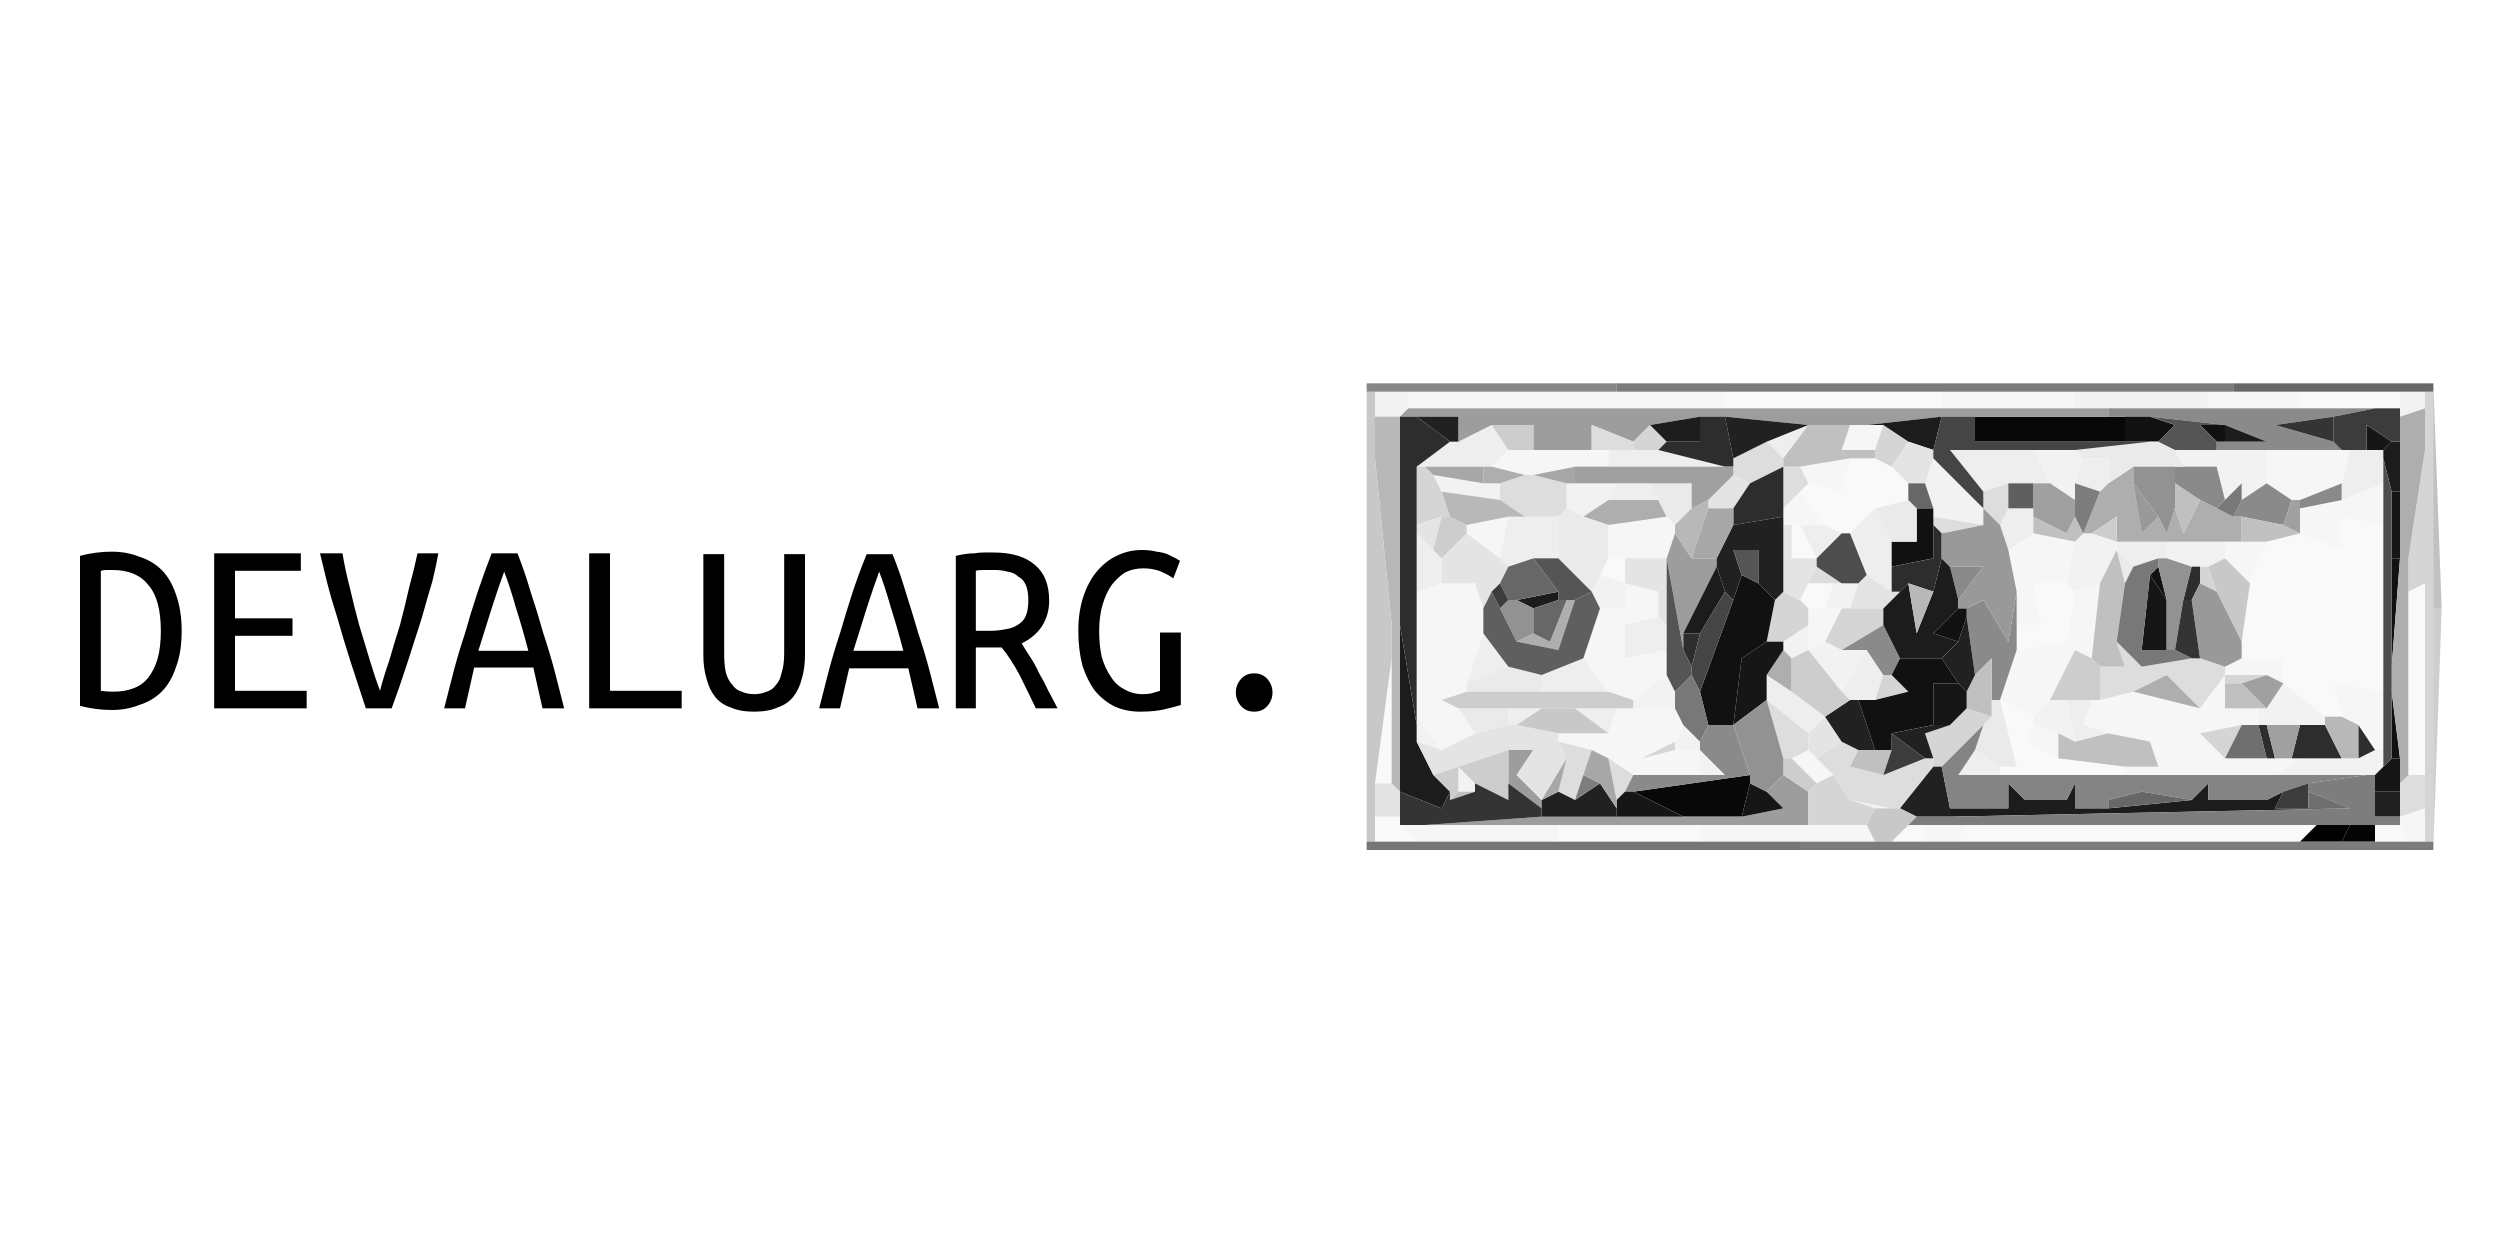 <svg version="1.2" xmlns="http://www.w3.org/2000/svg" viewBox="0 0 300 150" width="300" height="150">
	<title>New Project</title>
	<style>
		.s0 { fill: #f6f6f6 } 
		.s1 { fill: #f9f9f9 } 
		.s2 { fill: #010101 } 
		.s3 { fill: #040404 } 
		.s4 { fill: #eeeeee } 
		.s5 { fill: #f2f2f2 } 
		.s6 { fill: #080808 } 
		.s7 { fill: #9d9d9d } 
		.s8 { fill: #d5d5d5 } 
		.s9 { fill: #dddddd } 
		.s10 { fill: #8a8a8a } 
		.s11 { fill: #111111 } 
		.s12 { fill: #1c1c1c } 
		.s13 { fill: #e4e4e4 } 
		.s14 { fill: #aeaeae } 
		.s15 { fill: #2d2d2d } 
		.s16 { fill: #eaeaea } 
		.s17 { fill: #c0c0c0 } 
		.s18 { fill: #212121 } 
		.s19 { fill: #161616 } 
		.s20 { fill: #cdcdcd } 
		.s21 { opacity: .2;fill: #b2b2b2 } 
		.s22 { fill: #b8b8b8 } 
		.s23 { fill: #848484 } 
		.s24 { fill: #c8c8c8 } 
		.s25 { fill: #454545 } 
		.s26 { fill: #999999 } 
		.s27 { fill: #7d7d7d } 
		.s28 { fill: #929292 } 
		.s29 { fill: #a0a0a0 } 
		.s30 { fill: #555555 } 
		.s31 { opacity: .8;fill: #5c5c5c } 
		.s32 { opacity: .7;fill: #434343 } 
		.s33 { fill: #5f5f5f } 
		.s34 { fill: #343434 } 
		.s35 { fill: #676767 } 
		.s36 { opacity: .3;fill: #545454 } 
		.s37 { fill: #a7a7a7 } 
		.s38 { fill: #787878 } 
		.s39 { fill: #3c3c3c } 
		.s40 { opacity: .8;fill: #545454 } 
		.s41 { fill: #6f6f6f } 
		.s42 { fill: #4d4d4d } 
		.s43 { opacity: .7;fill: #545454 } 
		.s44 { opacity: .3;fill: #5c5c5c } 
		.s45 { opacity: .3;fill: #303030 } 
		.s46 { opacity: .7;fill: #292929 } 
		.s47 { fill: #000000 } 
	</style>
	<g id="Background">
		<path id="Path 4" class="s0" d="m169 49v-2h25 13v2zm64 0v-2h16v2zm32 0v-2h3 8v2zm-40 5h-4l1-3h2 2zm-46 2l2-2h3 7 2v2h-4l-5 1h-1zm93 2v-4h9 1l-1 4-5 2h-1zm-56-2l6-1-1 4-4-1zm65 4l5-2v5l-5-1v4l-5-2v-3zm-67 1l2-2 3 4h-3-1-1v-1zm-38 2l5-1-1 5-4-3zm17 0l7-1 1 1v1l-1 3h-5-2zm48 3l3-2 5 1-1 5h-4l1 5h-3v-4zm26 1v-2h2 3l-2 5zm-72 3l4 1v3l-4 1v4l5-1v3l-4 3-3-1-3-4 2-6h3zm-25 1l3-1h4l1 3v3l-2 6v1l-3 1 2 1 2 3-4 2-3-4zm79 0l3-1-1 9-2-1-3 6-2 2-4-2 2-6 6-1zm-32 4v-2h2 2l-2 4-2 1zm50 5l2-1h5v3l-2-1h-5zm-3 5l3-4v1 3h4v2h-2l-5 1 3 3h5 1 2 1l-3 2h-18v-1h4l-1-3-5-1-3-1 1-3h1l4-1zm17 1l-1-4 6 1v7h-1l-2-3zm-88 2l1-3h2 5l1 2-1 2-4 2 4-1h3v3h-8l-3-2-2-1-4-1v-1zm54 3l-4-2 1-2 3 1zm-32 0l2-1 1 1 2 2-2 1zm73 7l3-1v4h-2l-1-2zm-118 3l-2-2h3 16v2zm34 0v-2h13 7l1 2h-9zm27 0v-2h5l-1 2z"/>
		<path id="Path 5" class="s1" d="m207 49v-2h26v2zm69 0v-2h12v2h-3zm-59 9l4 1 1-4h3l2 1 2 2v2l-4 1-3 3h-1l-2-1-3-4zm59 6l5 2v-4l5 1v20l-6-1 1 4h-2l-5-4v-3h-5v-2l1-7 2-5zm-58 3h-3v-4h1zm-26 2l1-2h2v3zm24 3l1-2h3l-1 3h-2zm26 3h3l-1-5h4l1 1-1 6-6 1zm47-4l2-1v23h-2zm-124 23l2-15v15zm75-2h2l-2-8 4 2v1l-1 2 4 2 8 1v1h-15zm-75 9v-3h3v1l2 2zm22 0v-2h17v2zm40 0l2-2h2v2zm8 0l1-2h42l-2 2zm50 0v-2h3l1 2z"/>
		<path id="Path 6" class="s2" d="m276 101l2-2h4l-1 2z"/>
		<path id="Path 7" class="s3" d="m281 101l1-2h3v2z"/>
		<path id="Path 8" class="s4" d="m175 53l4-2 2 3-2 2h-1-7-1l4-3zm37 0l5-2-3 4zm-19 3v-2h3 3l8 2zm45 3l-4-5h10l2 4h-2-3zm43-1l1-4h2 2v1 3l-5 2zm-32 0l1-3h3v3l-1 1zm-55 0h4l1 2h-6zm28 6l3-3 2 4v3 3l-3-2zm18-1l1-2h3v1 2l-3 2zm-60 4l1-5h2 4v5h-3l-3 1zm38 0l-2-4h3l2 1zm-48 4v-7l2 2 1 1v3zm84-5v-1h6v2h-1l-3 1zm-54 12l-5 1v-4l4-1 1 1zm-24 4l2-6 3 4zm45 1l3-5 2 3-1 3h-2-1zm-36-2l5-2 3 4h-8zm27 3v-3l3 2 4 3-2 2zm-31 1h4l-3 2h-1zm68 4l-1-5h3l-1 3 3 1zm-56-1l-4-3h5zm47 5h-5l2-3 3 2z"/>
		<path id="Path 9" class="s5" d="m165 50v-3h4v2l-1 1zm84-1v-2h16v2h-12zm39 0v-2h3v2l-3 1zm-42 9l-2-4h5l1 1-1 3v2zm16-2l-1-2h5 6v4l-3 2v-2l-2 2-1-4zm-31 2l1-3 6 6v2l-6-1v-1zm-58 1l-1-2 6 1h2v2zm15 2v-3h1 5l-1 2-3 2zm61 4l1-1h1l3 1v1l-2 4-3 1-1-1zm11 2v-2h7v2l-2 1h-1-1zm-69 4l1-2 3 1v3h-3zm28 2l1-3h1 2l-1 3h-1zm-5 4l3-2v3l-2 1-1-1zm3 1l2-1 2 1h3l-3 5zm-21 6l4-3 1 2v2h-5zm76 1l2-3 5 4v1h-3-4-1v-2zm-26-1h2l1 5-2-1-3-1v-1zm-76 3v-1l3 4-3-1zm31 2l1-2 2 2v1h-3zm3 4v-3l3 3zm72-2h3 4l2-1h1v2l-1 1h-1-11zm-101 4v-3l2 2v1zm47 1l5 1h-2z"/>
		<path id="Path 10" class="s6" d="m255 53h-18v-3h16 2zm-59 42l14-2v1l-1 4h-7z"/>
		<path id="Path 11" class="s7" d="m168 50l1-1h38 26 16 4v1h-16-4l-9 1h-2-5l-10-1h-3l-6 1-2 2-5-2v3h-7v-3h-5l-4 2v-3h-5zm32 17l1-3 2 3h3v1l-4 8v2zm-19 27v-4h3l-2 3 3 3v1zm31 1l2-2 3 2v4h-13-17-16l14-1h9 8 7l5-1z"/>
		<path id="Path 12" class="s8" d="m291 49v-2h1v26 28h-1v-4-4-23l-2 1v-4l2-13zm-95 4l2-2 2 2-1 1h-3zm29 1l1-3 3 2-2 3-2-1zm-55 9v-7h1l1 1 1 2 1 3h-1zm94 7v-2h1l1 3zm-51 2l1-1 2 1 1 1v2l-3 2h-2zm6 5l2-4h1 4v2l-5 3zm6 7l1-3h1l2 2zm42-2v-1h5l-3 1zm-33 5l2-2 3 1-1 1-5 5h-1v-1l-1-3zm33 4l-3-3 5-1zm-66-1l-4 1 4-2zm17 4l2-1 2 3 3 1-1 2h-7v-4z"/>
		<path id="Path 13" class="s9" d="m191 54v-3l5 2v1h-3zm17 1l4-2 2 2v1l-4 2-2-1v-1zm6 6v-5h2l1 2-1 1zm-34-3l3-1h1l4 1v3l-1 1h-4l-3-2zm58 1l3-1v3l-1 2-2-2zm-6 4v-1l6 1-5 1zm-15 7l1-2 3 2h-1zm35 10h3l-1-3 3 3 6-1h1l3 1v1l-3 4-4-4-4 2-4 1zm-38 11l-2-7 5 4v2l-2 1zm-26 0l-1-2 4 1-1 3-1 3-2-1zm30 0l3-2 2 1-1 2 4 1 5-2h1v1l-4 5h-1l-5-1-2-3zm-24 5l-1-5 3 2-1 2zm94-2l1-1h2v4l-3 1v-3z"/>
		<path id="Path 14" class="s10" d="m253 50v-1h12 11 9l-5 1-7 1 7 2 1 1h-9-6v-1h1 5l-5-2-9-1h-3zm8 8v-2h1 4l1 4-1 1-2-1zm8 2l3-2 3 2-1 3-5-1h-1zm7 0l5-2v2l-5 1zm-42 8h4l-3 4zm2 5l2-1 3 5 1-6v4 3l-2 6h-1v-5l-2 2-1-7zm-15 5l5-3 2 4-1 2h-1l-2-3zm-17 11l1-2h3l2 6-14 2h-1l1-2h8 3l-3-3z"/>
		<path id="Path 15" class="s11" d="m255 53v-3h3l3 1-2 2h-1zm11 0l-2-2h3v2zm-39 12h3v-4h2v1 1 4l-5 1zm60 15v-13h1zm-29-11l1-1 1 4zm-50 3l1-3 2 1 2 2-1 5-3 2-1 8h-3l-1-4zm27 5l-3-1 3-3h1v1zm-8 4l1-2h5l2 3h-3v5l-5 1v2h-2l-2-6h2l4-1zm60 10v-8l1 8z"/>
		<path id="Path 16" class="s12" d="m198 51l6-1v3h-4zm26 0l9-1-1 4-3-1-3-2zm43 2v-2l5 2zm19 1l1-1h1v6h-1l-1-4zm-54 17l1-4 1 1 1 4v1l-3 3 3 1-2 2h-5l-2-4v-2l2-2 1-1 1 6zm-30 5l4-8 1 3-3 5zm-20-4l5-1v1l-3 1zm-14 23v-20l2 12v2l2 4 2 2-1 2zm66 2h7v-3l2 2h5l1-2v3h4l10-1 2-2v2h7l2-1-1 2h4 5l-48 1z"/>
		<path id="Path 17" class="s13" d="m227 56l2-3 3 1v1l-1 3h-2zm-22 4l3-3 2 1-2 3h-3zm-35 3l3-1-1 4-2-2zm44 8v-8h1v4h3v1l-1 2-1 2zm-41-4l3-3 4 3 1 1-1 2-1 1-1 2-1-3h-4zm22 0h5v8l-1-1v-3l-4-1zm28 3l1-1 3 2h1l-2 2h-4zm-6 18l2-2 2 3-3 2-1-1zm-40 0l4-1h1l5 1v1l1 2-3 5-3-3 2-3h-3l-9 3-2-4 3 1zm-12 10v-4h2l1 1v3z"/>
		<path id="Path 18" class="s14" d="m288 50l3-1v5l-2 13v4 22l-1 1v-3l-1-8v-3l1-13v-8-6zm-110 8v-2h1l4 1-3 1zm75 0l3-2v2l1 6 2-2 1 2 1-3 1 3 2-4 2 1 2 1h1v3h-2-7-6v-3l-3 2h-1l2-5zm-63 4l3-2h6l1 2-7 1zm-6 14l2 1 2-5h1l-2 6-5-1zm28 5l2-3 1 1v4zm44 2l4-2 4 4z"/>
		<path id="Path 19" class="s15" d="m168 75v-25h2l4 3-4 3v7 1 7 15 1zm32-22h4v-3h3l1 5v1h-1l-8-2zm10 5l4-2v5 1l-6 1v-2zm17 10l5-1v-4l1 1v3l-1 4-3-1-1 1h-1zm35 4l1-4h1v2l-1 2zm-60 6v-2h2l-1 4zm70 13l-1-4h1l1 4zm3 0l1-4h3l2 4h-2-3zm8 0v-4l2 3z"/>
		<path id="Path 20" class="s16" d="m249 54l9-1h1l2 1 1 2h-1-5l-3 2v-3h-3zm-50 6l-1-2h5v3l-2 2-1-1zm26 1l4-1 1 1v4h-3zm-38 1l1-1 2 1 3 1v4l-1 2-1 2-4-4zm68 8l-1-4 2 2zm-79 12l5-2 4 1v2h-9zm-1 3h6v2l-4 1zm64 1v-2h1l2 8h-2l-3-2 1-3z"/>
		<path id="Path 21" class="s17" d="m217 51h5l-1 3h4v1h-3l-6 1h-2v-1zm44 10v-3l3 2-2 4zm-17 3v-2l4 2 1-2 1 2-1 1zm25 1v-3l5 1 2 1-4 1zm-17 5l2-4 1 4-1 7 1 3h-3l-1-1zm-15 11l2-2v5 2l-3-1v-2zm34 4h-4v-3h2l3 3zm-24 6v-3l2 1 4-1 5 1 1 3h-4zm-21 2l-4-1 1-2h2 2zm-52 3l1-1h2z"/>
		<path id="Path 22" class="s18" d="m174 53l-4-3h5v3zm34 2l-1-5 10 1-5 2zm0 8l6-1v1 8l-1 1-2-2v-4h-3l1 3-1 3-1-1-1-3v-1zm27 14l1-3 1 7-1 2-1-1-2-3zm-16 9l3-2h1l2 6h-2l-2-1zm8 2l5-1h2l-3 1 1 3h-1zm1 9l4-5h1l1 5v1h-4zm-39-1l3-2 2 3v1h-9v-1-1l2-1zm99 2h-3v-3h3z"/>
		<path id="Path 23" class="s19" d="m284 54v-3l3 2-1 1zm3 13v-8h1v8zm-27 11h-3l1-9 2 3zm-52 9l1-8 3-2h2v1l-2 3v3zm24 0v-5h3l1 1v2l-2 2zm54 5l1-1h1v3 1h-3v-2zm-77 6l1-4 2 1 2 2zm-15-2l1-1h1l6 3h-8v-1z"/>
		<path id="Path 24" class="s20" d="m181 54l-2-3h5v3zm-9 12l1-4h1l2 1v1l-3 3zm79-2l3-2v3zm-36 15l2-1 4 5 1 1-3 2-4-3zm31 5l3-6 2 1 1 1v4h-1-3zm-71 1l-2-1 3-1h9 8l3 1v1h-2-5-4-4zm-3 8l9-3v4 2l-4-2-2-2v3l-1 1v-1zm42 0v-2h1l3 3-1 1z"/>
		<path id="Path 25" class="s21" d="m292 102h-128 52z"/>
		<path id="Path 26" fill-rule="evenodd" class="s22" d="m165 55v-5h3v45l-1-1v-19zm9 7l-1-3 7 1 3 2h-2l-5 1zm29-1l2-1v1l-2 6-2-3v-1zm29 10l-2 5-1-6zm47 16v-1h2l2 1v4h-2z"/>
		<path id="Path 27" class="s23" d="m233 92l5-5-1 3-2 3h5 15 18 11l-7 1-3 1-2 1h-7v-2l-2 2-6-1-4 1v1h-4v-3l-1 2h-5l-2-2v3h-7z"/>
		<path id="Path 28" class="s24" d="m164 101v-54h1v3 5l2 20v4l-2 15v4 3zm101-33l2-1 3 3-1 7-3-6zm-80 17h4l4 3h-6l-5-1zm39 14l1-2h2 1l2 1-1 1-2 2h-2z"/>
		<path id="Path 29" class="s25" d="m232 54l1-4h4v3h18 3l-9 1h-5-10l4 5v2l-6-6zm-28 22l3-5 1 1-4 11-1-2v-1z"/>
		<path id="Path 30" fill-rule="evenodd" class="s26" d="m259 62l-2 2-1-6zm-21 1v-2l2 2 1 3 1 5-1 6-3-5-2 1h-1v-1l3-4h-4l-1-1v-3zm25 9l1-2 2 1 3 6v2l-2 1-3-1z"/>
		<path id="Path 31" class="s27" d="m249 60v-2l3 1-2 5-1-2zm-60 36l1-3 2 1zm88-2l7-1h1v2 3h3v1h-3-3-4-42-5-2l1-1h4l48-1-5-2z"/>
		<path id="Path 32" class="s28" d="m256 58v-2h5v2 3l-1 3-1-2zm3 10v-1h1l3 1-1 4-1 6h-1v-6zm-79 5l1-1h1l2 1v3l-2 1zm28 14l4-3 2 7v2l-2 2-2-1v-1z"/>
		<path id="Path 33" class="s29" d="m189 58v-2h4 14 1v1l-3 3-2 1v-3h-5-4zm55 3v-3h2l3 2v2l-1 2-4-2zm30 2l1-3h1v1 3zm-5 19l3-1 2 1-2 3zm3 5h4l-1 4h-2z"/>
		<path id="Path 34" class="s30" d="m259 53l2-2-3-1 9 1h-3l2 2v1h-5zm-50 16l-1-3h3v4zm-22 2l-3-4h3l4 4-2 1h-1-1zm13 4v-8l2 11 1 2v1l-2 2-1-2v-3z"/>
		<path id="Path 35" class="s31" d="m216 102v-1h9 2 4 4 41 5 4 4 2 1v1z"/>
		<path id="Path 36" class="s32" d="m194 47v-1h74v1h-3-16-16-26z"/>
		<path id="Path 37" class="s33" d="m241 61v-3h3v3zm-63 12l1-2 1 2 2 4 5 1 2-6 2-1 1 2-2 6-5 2-4-1-3-4z"/>
		<path id="Path 38" fill-rule="evenodd" class="s34" d="m280 50l-7 1 7 2zm-17 29h1l-1-7h-1l-1 6zm-89 17v-1l-1 2-5-2v4h3l14-1v-1l-4-3v2l-4-2v1z"/>
		<path id="Path 39" class="s35" d="m229 60v-2h2l1 3h-2zm-48 8l3-1 3 4-5 1h-1l-1-2zm3 5l3-1h1l-2 5-2-1zm73 22l6 1-10 1v-1z"/>
		<path id="Path 40" class="s36" d="m164 102v-56 1 54z"/>
		<path id="Path 41" class="s37" d="m172 57l-1-1h7v2zm12 0l5-1v2h-1zm19 10l2-6h3v2l-2 4zm-13 26l1-3 2 1 1 5v1l-2-3zm-5 3l3-5-1 4z"/>
		<path id="Path 42" class="s38" d="m267 60l2-2v2l-1 2-2-1zm-11 8l3-1v1l-1 1-1 9h3 1l2 1-6 1-3-3 1-7zm-55 15l2-2 1 2 1 4-1 2-2-2-1-2z"/>
		<path id="Path 43" class="s39" d="m280 50l5-1h3v1 3h-1l-3-2v3h-2-1l-1-1zm-101 21l1-1 1 2-1 1zm48 19v-2l4 3-5 2zm47 5l3-1v1 2h-4z"/>
		<path id="Path 44" class="s40" d="m164 102v-1h1 5 17 17 12v1z"/>
		<path id="Path 45" class="s41" d="m267 91l2-4h2l1 4zm10 6v-2l5 2z"/>
		<path id="Path 46" class="s42" d="m286 58v-3l1 4v8 13 3 8l-1 1v-2-7-20zm-68 9l3-3h1l2 5-1 1h-2l-3-2z"/>
		<path id="Path 47" class="s43" d="m164 47v-1h30v1h-25-4z"/>
		<path id="Path 48" class="s44" d="m292 101v-28h1l-1 29z"/>
		<path id="Path 49" class="s45" d="m292 47v-1l1 27h-1z"/>
		<path id="Path 50" class="s46" d="m268 47v-1h24v1h-1-3-12z"/>
	</g>
	<path id="DEVALUARG." class="s47" aria-label="DEVALUARG."  d="m21.8 75.7q0 2.6-0.7 4.4-0.6 1.8-1.7 2.9-1.1 1.1-2.7 1.6-1.5 0.6-3.3 0.6-1.9 0-3.8-0.5v-18q1.9-0.5 3.8-0.5 1.8 0 3.3 0.6 1.6 0.5 2.7 1.6 1.1 1.1 1.7 2.9 0.7 1.9 0.7 4.4zm-9.7-7.2v14.4q0.7 0.1 1.5 0.1 1.4 0 2.4-0.4 1.1-0.4 1.8-1.3 0.7-0.9 1.1-2.2 0.4-1.4 0.4-3.4 0-3.8-1.5-5.5-1.4-1.8-4.3-1.8-0.4 0-0.8 0-0.3 0-0.6 0.1zm24.7 16.5h-11.1v-18.6h10.4v2.1h-7.9v5.7h6.9v2.1h-6.9v6.6h8.6zm1.6-18.6h2.7q0.3 1.9 0.9 4.2 0.5 2.2 1.1 4.4 0.7 2.3 1.3 4.3 0.6 2 1.2 3.6 0.4-1.6 1.1-3.6 0.6-2.1 1.3-4.3 0.6-2.3 1.1-4.5 0.6-2.2 1-4.1h2.5q-0.2 1.2-0.7 3.3-0.6 2-1.3 4.5-0.8 2.5-1.7 5.3-0.9 2.8-1.9 5.5h-3.1q-0.9-2.7-1.8-5.5-0.9-2.8-1.6-5.3-0.8-2.5-1.3-4.5-0.5-2.1-0.8-3.3zm29.3 18.6h-2.6l-1.1-4.9h-7.1l-1.1 4.9h-2.5q0.5-2 1.1-4.3 0.6-2.3 1.4-4.7 0.7-2.5 1.5-4.9 0.8-2.4 1.7-4.7h3.1q0.9 2.3 1.6 4.7 0.8 2.4 1.5 4.9 0.8 2.4 1.4 4.7 0.6 2.3 1.1 4.3zm-7.2-16.4q-0.7 1.9-1.5 4.4-0.8 2.5-1.6 5.1h6q-0.7-2.7-1.5-5.2-0.7-2.5-1.4-4.3zm12.7 14.3h8.6v2.1h-11.1v-18.6h2.5zm17.3 2.5q-1.7 0-2.8-0.5-1.2-0.4-1.9-1.3-0.7-0.9-1-2.1-0.4-1.3-0.4-2.9v-12.1h2.5v11.9q0 1.4 0.2 2.3 0.3 1 0.8 1.5 0.4 0.6 1.1 0.8 0.7 0.3 1.5 0.3 0.8 0 1.5-0.3 0.7-0.2 1.1-0.8 0.5-0.5 0.7-1.5 0.3-0.9 0.3-2.3v-11.9h2.5v12.1q0 1.6-0.4 2.9-0.3 1.2-1 2.1-0.7 0.9-1.9 1.3-1.1 0.5-2.8 0.5zm22.2-0.4h-2.6l-1.1-4.8h-7.1l-1.1 4.8h-2.5q0.5-2 1.1-4.3 0.6-2.3 1.4-4.7 0.7-2.4 1.5-4.9 0.8-2.4 1.7-4.6h3.1q0.9 2.2 1.6 4.6 0.8 2.5 1.5 4.9 0.8 2.4 1.4 4.7 0.6 2.3 1.1 4.3zm-7.2-16.4q-0.7 1.9-1.5 4.4-0.8 2.5-1.6 5.1h6q-0.7-2.7-1.5-5.2-0.7-2.5-1.4-4.3zm20.4 3.5q0 1.7-0.9 3.1-0.9 1.3-2.4 2 0.4 0.7 1 1.6 0.6 0.9 1.1 2 0.6 1 1.1 2.1 0.6 1.1 1.1 2.1h-2.6q-1-2.1-2-4.1-1.1-2-2.1-3.2-0.2 0-0.5 0-0.3 0-0.5 0h-2.1v7.3h-2.4v-18.3q0.4-0.1 1-0.2 0.6-0.1 1.2-0.1 0.6-0.1 1.2-0.1 0.6 0 1.1 0 3.3 0 5 1.5 1.7 1.4 1.7 4.3zm-6.5-3.7q-0.7 0-1.4 0-0.6 0-0.9 0.1v7.2h1.6q1.1 0 2-0.2 0.8-0.1 1.4-0.5 0.7-0.4 1-1.1 0.3-0.7 0.3-1.9 0-1.1-0.3-1.8-0.3-0.7-0.9-1-0.5-0.5-1.3-0.6-0.7-0.2-1.5-0.2zm19.8 14.5v-7h2.5v8.7q-0.6 0.2-1.9 0.5-1.2 0.3-3 0.3-1.6 0-3-0.6-1.4-0.7-2.4-1.9-0.9-1.2-1.5-3-0.5-1.9-0.5-4.2 0-2.3 0.6-4.1 0.6-1.8 1.6-3 1.1-1.3 2.4-1.9 1.4-0.7 3-0.7 1 0 1.8 0.2 0.8 0.1 1.3 0.3 0.6 0.3 1 0.5 0.3 0.2 0.5 0.3l-0.8 2.1q-0.7-0.5-1.7-0.9-0.9-0.3-1.9-0.3-1.2 0-2.2 0.5-0.9 0.6-1.6 1.5-0.7 1-1.1 2.4-0.4 1.4-0.4 3.1 0 1.7 0.3 3.1 0.4 1.4 1.1 2.4 0.6 1 1.6 1.5 1 0.6 2.2 0.6 0.9 0 1.4-0.2 0.4-0.1 0.7-0.2zm13.5 0.2q0 0.9-0.6 1.6-0.6 0.7-1.6 0.7-1 0-1.6-0.7-0.6-0.7-0.6-1.6 0-0.9 0.6-1.6 0.6-0.7 1.6-0.7 1 0 1.6 0.7 0.6 0.7 0.6 1.6z"/>
</svg>